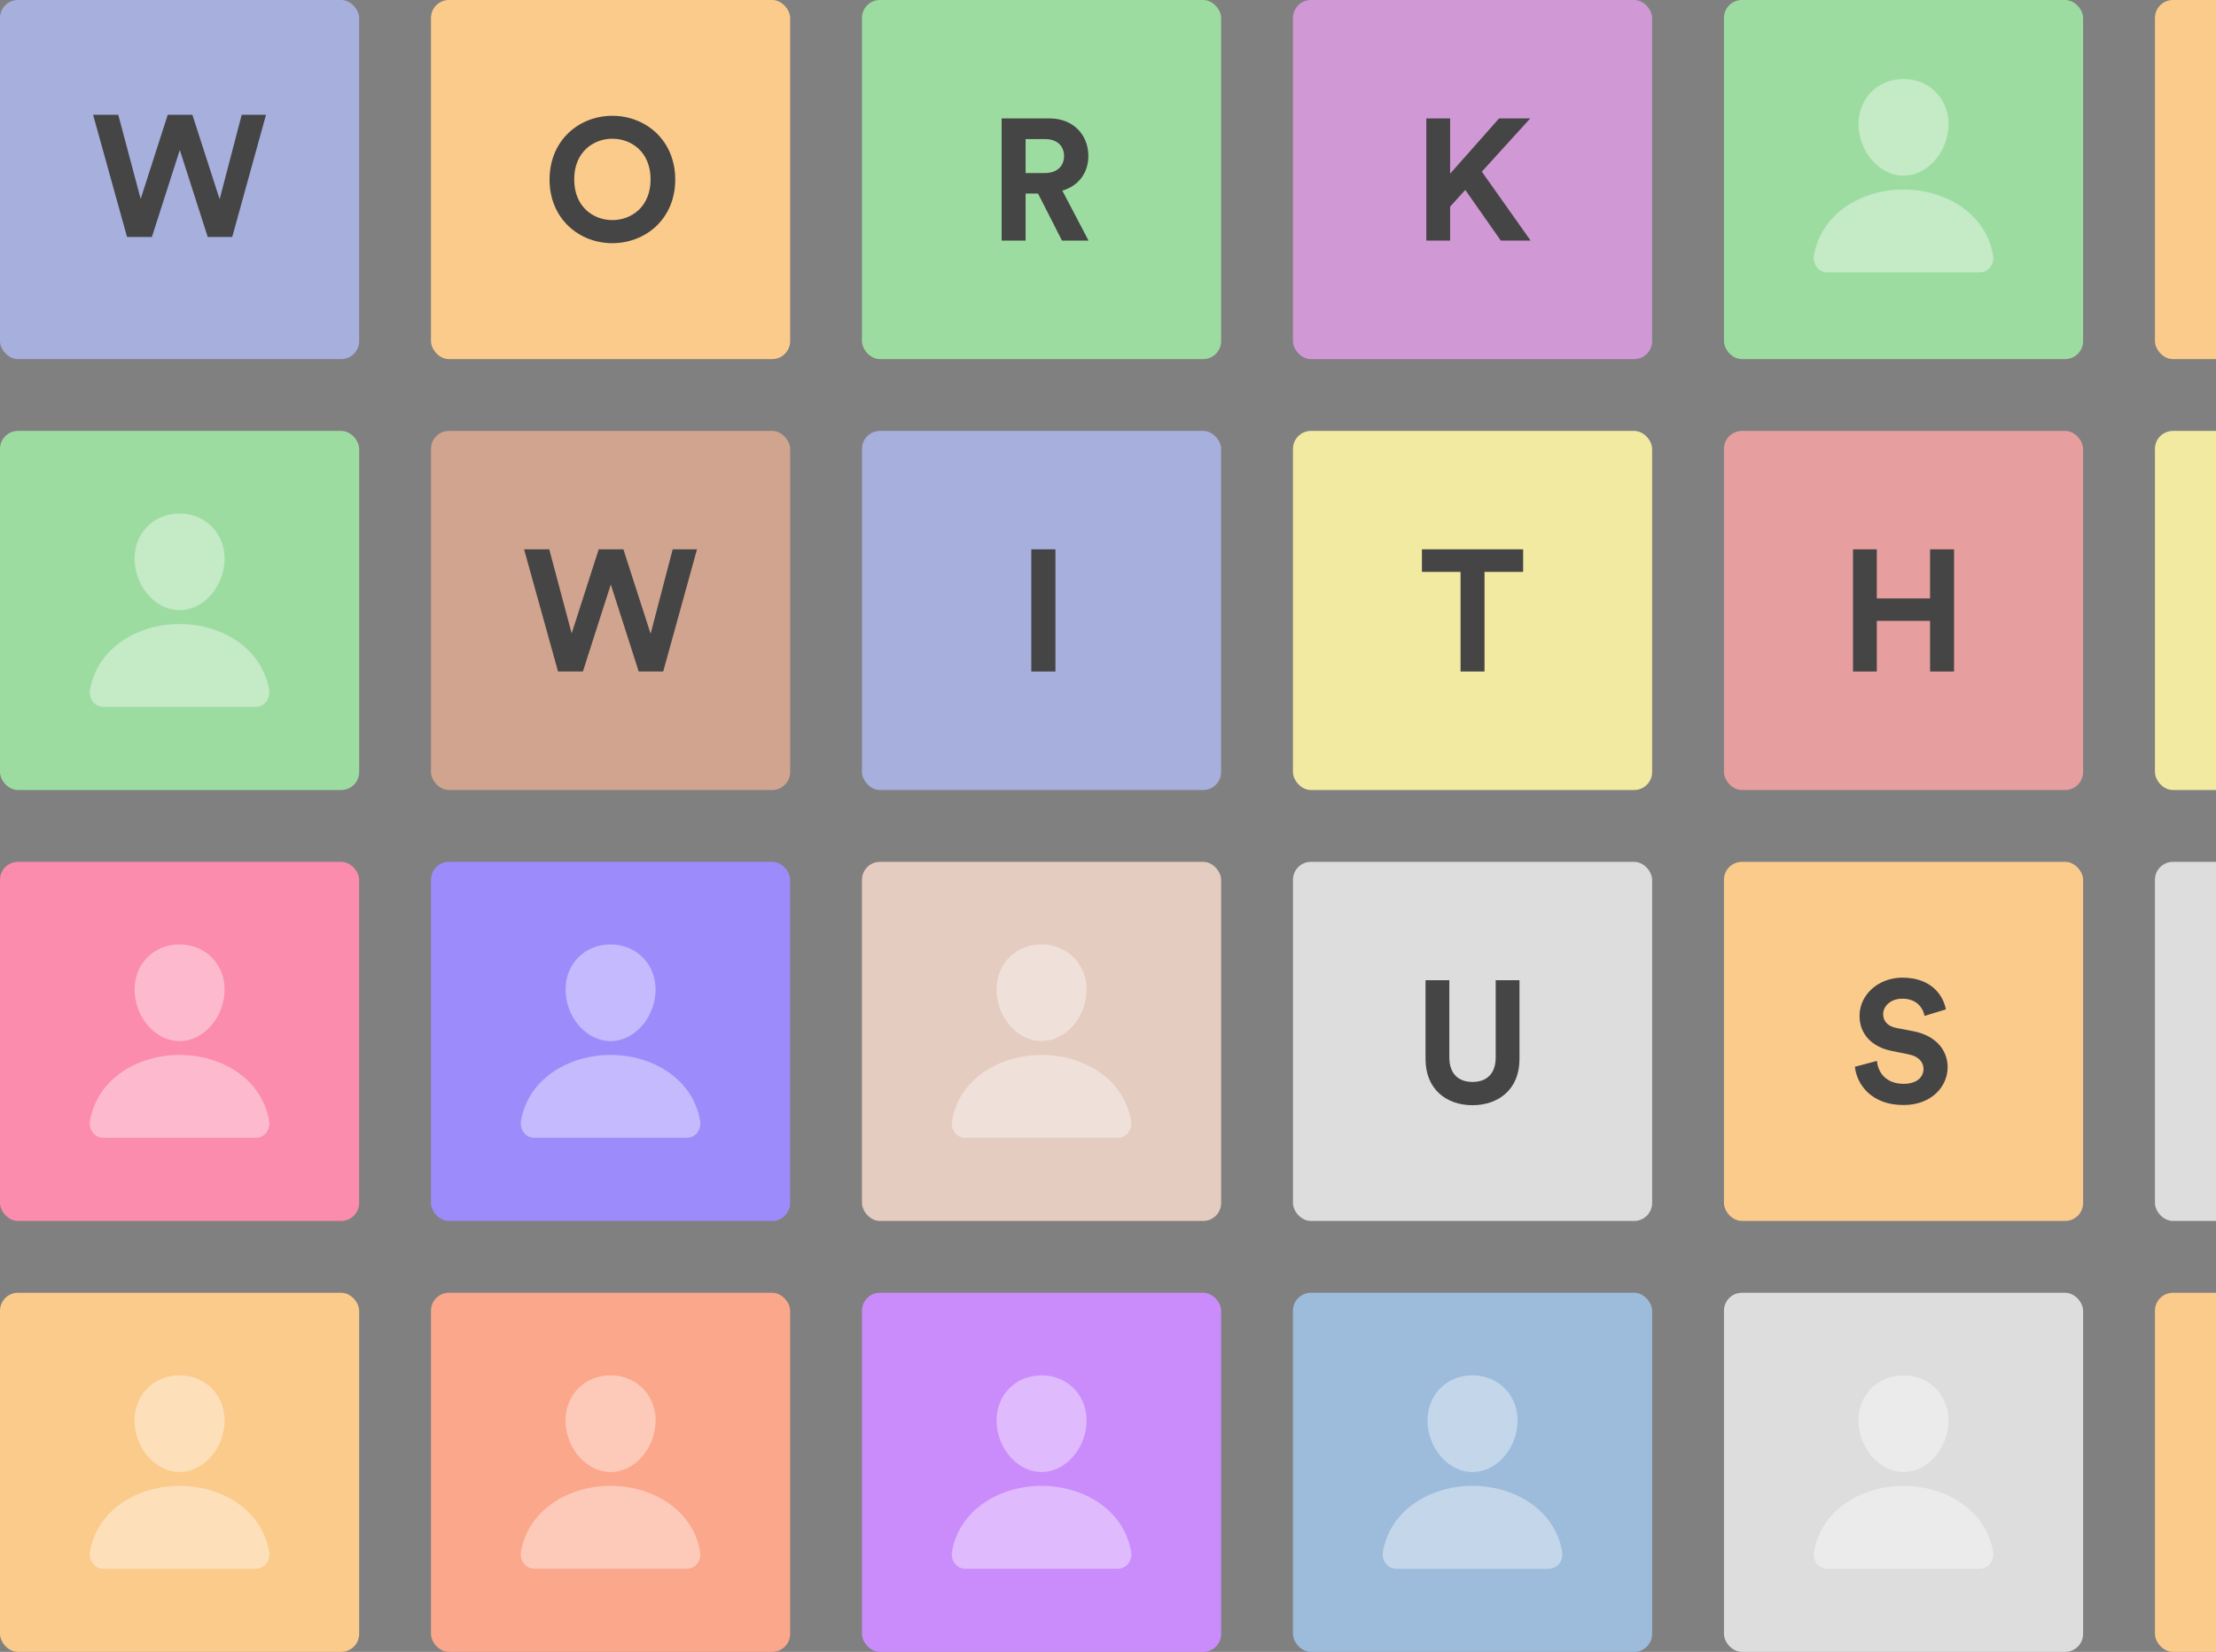 <svg width="617" height="460" viewBox="0 0 617 460" fill="none" xmlns="http://www.w3.org/2000/svg">
<rect x="0" y="0" width="617" height="460" fill="#808080" stroke="none"/>
<rect width="100" height="100" rx="5" fill="#A7AFDD"/>
<path d="M61.152 55.488L53.568 31.968H46.704L39.168 55.392L32.928 31.968H25.92L35.376 66H42.288L50.064 41.76L57.84 66H64.656L74.064 31.968H67.296L61.152 55.488Z" fill="#454545"/>
<rect y="120" width="100" height="100" rx="5" fill="#9DDCA0"/>
<rect y="240" width="100" height="100" rx="5" fill="#FB8CAD"/>
<rect x="120" width="100" height="100" rx="5" fill="#FBCB8C"/>
<rect x="120" y="120" width="100" height="100" rx="5" fill="#D0A48E"/>
<rect x="120" y="240" width="100" height="100" rx="5" fill="#9C8CFB"/>
<rect x="240" width="100" height="100" rx="5" fill="#9DDCA0"/>
<rect x="240" y="120" width="100" height="100" rx="5" fill="#A7AFDD"/>
<rect x="240" y="240" width="100" height="100" rx="5" fill="#E5CCC0"/>
<rect x="360" width="100" height="100" rx="5" fill="#D099D5"/>
<rect x="480" width="100" height="100" rx="5" fill="#9DDCA0"/>
<rect x="600" width="100" height="100" rx="5" fill="#FBCB8C"/>
<rect x="360" y="120" width="100" height="100" rx="5" fill="#F2EAA0"/>
<rect x="480" y="120" width="100" height="100" rx="5" fill="#E69E9E"/>
<rect x="600" y="120" width="100" height="100" rx="5" fill="#F2EAA0"/>
<rect x="360" y="240" width="100" height="100" rx="5" fill="#DDDDDD"/>
<rect x="480" y="240" width="100" height="100" rx="5" fill="#FBCB8C"/>
<rect x="600" y="240" width="100" height="100" rx="5" fill="#DDDDDD"/>
<rect y="360" width="100" height="100" rx="5" fill="#FBCB8C"/>
<rect x="120" y="360" width="100" height="100" rx="5" fill="#FBA78C"/>
<rect x="240" y="360" width="100" height="100" rx="5" fill="#CA8CFB"/>
<rect x="360" y="360" width="100" height="100" rx="5" fill="#9DBCDC"/>
<rect x="480" y="360" width="100" height="100" rx="5" fill="#DDDDDD"/>
<rect x="600" y="360" width="100" height="100" rx="5" fill="#FBCB8C"/>
<path d="M159.877 49.96C159.877 42.28 165.253 38.632 170.485 38.632C175.765 38.632 181.141 42.28 181.141 49.96C181.141 57.64 175.765 61.288 170.485 61.288C165.253 61.288 159.877 57.64 159.877 49.96ZM153.013 50.008C153.013 60.952 161.269 67.72 170.485 67.72C179.749 67.72 188.005 60.952 188.005 50.008C188.005 39.016 179.749 32.248 170.485 32.248C161.269 32.248 153.013 39.016 153.013 50.008Z" fill="#454545"/>
<path d="M295.688 67H303.08L295.784 53.08C300.248 51.784 303.032 48.184 303.032 43.432C303.032 37.528 298.808 32.968 292.184 32.968H278.888V67H285.56V53.896H289.016L295.688 67ZM285.56 48.184V38.728H290.936C294.296 38.728 296.264 40.6 296.264 43.48C296.264 46.264 294.296 48.184 290.936 48.184H285.56Z" fill="#454545"/>
<path d="M417.866 67H426.17L412.586 47.8L426.074 32.968H417.386L403.754 48.376V32.968H397.13V67H403.754V57.544L407.978 52.888L417.866 67Z" fill="#454545"/>
<path d="M424.085 159.256V152.968H395.909V159.256H406.661V187H413.333V159.256H424.085Z" fill="#454545"/>
<path d="M409.967 307.768C417.263 307.768 423.071 303.304 423.071 294.952V272.968H416.447V294.472C416.447 298.936 413.999 301.288 409.967 301.288C406.031 301.288 403.535 298.936 403.535 294.472V272.968H396.911V294.952C396.911 303.304 402.719 307.768 409.967 307.768Z" fill="#454545"/>
<path d="M544.063 187V152.968H537.391V166.648H522.559V152.968H515.935V187H522.559V172.888H537.391V187H544.063Z" fill="#454545"/>
<path d="M541.8 281.08C541.032 277.24 537.864 272.248 529.608 272.248C523.176 272.248 517.752 276.856 517.752 282.904C517.752 288.04 521.256 291.544 526.68 292.648L531.432 293.608C534.072 294.136 535.56 295.672 535.56 297.64C535.56 300.04 533.592 301.816 530.04 301.816C525.24 301.816 522.888 298.792 522.6 295.432L516.456 297.064C516.984 301.912 520.968 307.72 529.992 307.72C537.912 307.72 542.28 302.44 542.28 297.208C542.28 292.408 538.968 288.376 532.776 287.176L528.024 286.264C525.528 285.784 524.328 284.296 524.328 282.424C524.328 280.168 526.44 278.104 529.656 278.104C533.976 278.104 535.512 281.032 535.848 282.904L541.8 281.08Z" fill="#454545"/>
<path d="M293.866 187V152.968H287.146V187H293.866Z" fill="#454545"/>
<path d="M181.152 176.488L173.568 152.968H166.704L159.168 176.392L152.928 152.968H145.92L155.376 187H162.288L170.064 162.76L177.84 187H184.656L194.064 152.968H187.296L181.152 176.488Z" fill="#454545"/>
<g opacity="0.4">
<path d="M50 169.923C56.345 169.923 61.951 163.948 62.5 156.603C62.773 152.913 61.615 149.472 59.24 146.916C56.891 144.391 53.606 143 50 143C46.365 143 43.078 144.382 40.745 146.892C38.386 149.429 37.236 152.877 37.5 156.601C38.04 163.947 43.644 169.923 50 169.923Z" fill="white"/>
<path d="M74.925 192.01C73.911 186.382 70.744 181.655 65.768 178.338C61.349 175.392 55.749 173.769 50 173.769C44.251 173.769 38.651 175.392 34.232 178.337C29.256 181.654 26.089 186.381 25.075 192.008C24.843 193.298 25.157 194.573 25.939 195.507C26.293 195.933 26.738 196.274 27.241 196.506C27.744 196.737 28.293 196.854 28.846 196.846H71.154C71.708 196.854 72.257 196.738 72.76 196.507C73.264 196.275 73.709 195.934 74.064 195.508C74.843 194.575 75.157 193.299 74.925 192.01Z" fill="white"/>
</g>
<g opacity="0.4">
<path d="M50 289.923C56.345 289.923 61.951 283.948 62.5 276.603C62.773 272.913 61.615 269.472 59.24 266.916C56.891 264.391 53.606 263 50 263C46.365 263 43.078 264.382 40.745 266.892C38.386 269.429 37.236 272.877 37.5 276.601C38.04 283.947 43.644 289.923 50 289.923Z" fill="white"/>
<path d="M74.925 312.01C73.911 306.382 70.744 301.655 65.768 298.338C61.349 295.392 55.749 293.769 50 293.769C44.251 293.769 38.651 295.392 34.232 298.337C29.256 301.654 26.089 306.381 25.075 312.008C24.843 313.298 25.157 314.573 25.939 315.507C26.293 315.933 26.738 316.274 27.241 316.506C27.744 316.737 28.293 316.854 28.846 316.846H71.154C71.708 316.854 72.257 316.738 72.76 316.507C73.264 316.275 73.709 315.934 74.064 315.508C74.843 314.575 75.157 313.299 74.925 312.01Z" fill="white"/>
</g>
<g opacity="0.4">
<path d="M170 289.923C176.345 289.923 181.951 283.948 182.5 276.603C182.773 272.913 181.615 269.472 179.24 266.916C176.891 264.391 173.606 263 170 263C166.366 263 163.078 264.382 160.745 266.892C158.386 269.429 157.236 272.877 157.5 276.601C158.04 283.947 163.644 289.923 170 289.923Z" fill="white"/>
<path d="M194.925 312.01C193.911 306.382 190.744 301.655 185.768 298.338C181.349 295.392 175.749 293.769 170 293.769C164.251 293.769 158.651 295.392 154.232 298.337C149.256 301.654 146.089 306.381 145.075 312.008C144.843 313.298 145.158 314.573 145.939 315.507C146.293 315.933 146.738 316.274 147.241 316.506C147.744 316.737 148.292 316.854 148.846 316.846H191.154C191.708 316.854 192.257 316.738 192.76 316.507C193.264 316.275 193.709 315.934 194.064 315.508C194.843 314.575 195.157 313.299 194.925 312.01Z" fill="white"/>
</g>
<g opacity="0.4">
<path d="M290 289.923C296.345 289.923 301.951 283.948 302.5 276.603C302.773 272.913 301.615 269.472 299.24 266.916C296.891 264.391 293.606 263 290 263C286.366 263 283.078 264.382 280.745 266.892C278.386 269.429 277.236 272.877 277.5 276.601C278.04 283.947 283.644 289.923 290 289.923Z" fill="white"/>
<path d="M314.925 312.01C313.911 306.382 310.744 301.655 305.768 298.338C301.349 295.392 295.749 293.769 290 293.769C284.251 293.769 278.651 295.392 274.232 298.337C269.256 301.654 266.089 306.381 265.075 312.008C264.843 313.298 265.158 314.573 265.939 315.507C266.293 315.933 266.738 316.274 267.241 316.506C267.744 316.737 268.292 316.854 268.846 316.846H311.154C311.708 316.854 312.257 316.738 312.76 316.507C313.264 316.275 313.709 315.934 314.064 315.508C314.843 314.575 315.157 313.299 314.925 312.01Z" fill="white"/>
</g>
<g opacity="0.4">
<path d="M50 409.923C56.345 409.923 61.951 403.948 62.5 396.603C62.773 392.913 61.615 389.472 59.24 386.916C56.891 384.391 53.606 383 50 383C46.365 383 43.078 384.382 40.745 386.892C38.386 389.429 37.236 392.877 37.5 396.601C38.04 403.947 43.644 409.923 50 409.923Z" fill="white"/>
<path d="M74.925 432.01C73.911 426.382 70.744 421.655 65.768 418.338C61.349 415.392 55.749 413.769 50 413.769C44.251 413.769 38.651 415.392 34.232 418.337C29.256 421.654 26.089 426.381 25.075 432.008C24.843 433.298 25.157 434.573 25.939 435.507C26.293 435.933 26.738 436.274 27.241 436.506C27.744 436.737 28.293 436.854 28.846 436.846H71.154C71.708 436.854 72.257 436.738 72.76 436.507C73.264 436.275 73.709 435.934 74.064 435.508C74.843 434.575 75.157 433.299 74.925 432.01Z" fill="white"/>
</g>
<g opacity="0.4">
<path d="M170 409.923C176.345 409.923 181.951 403.948 182.5 396.603C182.773 392.913 181.615 389.472 179.24 386.916C176.891 384.391 173.606 383 170 383C166.366 383 163.078 384.382 160.745 386.892C158.386 389.429 157.236 392.877 157.5 396.601C158.04 403.947 163.644 409.923 170 409.923Z" fill="white"/>
<path d="M194.925 432.01C193.911 426.382 190.744 421.655 185.768 418.338C181.349 415.392 175.749 413.769 170 413.769C164.251 413.769 158.651 415.392 154.232 418.337C149.256 421.654 146.089 426.381 145.075 432.008C144.843 433.298 145.158 434.573 145.939 435.507C146.293 435.933 146.738 436.274 147.241 436.506C147.744 436.737 148.292 436.854 148.846 436.846H191.154C191.708 436.854 192.257 436.738 192.76 436.507C193.264 436.275 193.709 435.934 194.064 435.508C194.843 434.575 195.157 433.299 194.925 432.01Z" fill="white"/>
</g>
<g opacity="0.4">
<path d="M410 409.923C416.345 409.923 421.951 403.948 422.5 396.603C422.773 392.913 421.615 389.472 419.24 386.916C416.891 384.391 413.606 383 410 383C406.366 383 403.078 384.382 400.745 386.892C398.386 389.429 397.236 392.877 397.5 396.601C398.04 403.947 403.644 409.923 410 409.923Z" fill="white"/>
<path d="M434.925 432.01C433.911 426.382 430.744 421.655 425.768 418.338C421.349 415.392 415.749 413.769 410 413.769C404.251 413.769 398.651 415.392 394.232 418.337C389.256 421.654 386.089 426.381 385.075 432.008C384.843 433.298 385.158 434.573 385.939 435.507C386.293 435.933 386.738 436.274 387.241 436.506C387.744 436.737 388.292 436.854 388.846 436.846H431.154C431.708 436.854 432.257 436.738 432.76 436.507C433.264 436.275 433.709 435.934 434.064 435.508C434.843 434.575 435.157 433.299 434.925 432.01Z" fill="white"/>
</g>
<g opacity="0.4">
<path d="M290 409.923C296.345 409.923 301.951 403.948 302.5 396.603C302.773 392.913 301.615 389.472 299.24 386.916C296.891 384.391 293.606 383 290 383C286.366 383 283.078 384.382 280.745 386.892C278.386 389.429 277.236 392.877 277.5 396.601C278.04 403.947 283.644 409.923 290 409.923Z" fill="white"/>
<path d="M314.925 432.01C313.911 426.382 310.744 421.655 305.768 418.338C301.349 415.392 295.749 413.769 290 413.769C284.251 413.769 278.651 415.392 274.232 418.337C269.256 421.654 266.089 426.381 265.075 432.008C264.843 433.298 265.158 434.573 265.939 435.507C266.293 435.933 266.738 436.274 267.241 436.506C267.744 436.737 268.292 436.854 268.846 436.846H311.154C311.708 436.854 312.257 436.738 312.76 436.507C313.264 436.275 313.709 435.934 314.064 435.508C314.843 434.575 315.157 433.299 314.925 432.01Z" fill="white"/>
</g>
<g opacity="0.4">
<path d="M530 409.923C536.345 409.923 541.951 403.948 542.5 396.603C542.773 392.913 541.615 389.472 539.24 386.916C536.891 384.391 533.606 383 530 383C526.366 383 523.078 384.382 520.745 386.892C518.386 389.429 517.236 392.877 517.5 396.601C518.04 403.947 523.644 409.923 530 409.923Z" fill="white"/>
<path d="M554.925 432.01C553.911 426.382 550.744 421.655 545.768 418.338C541.349 415.392 535.749 413.769 530 413.769C524.251 413.769 518.651 415.392 514.232 418.337C509.256 421.654 506.089 426.381 505.075 432.008C504.843 433.298 505.158 434.573 505.939 435.507C506.293 435.933 506.738 436.274 507.241 436.506C507.744 436.737 508.292 436.854 508.846 436.846H551.154C551.708 436.854 552.257 436.738 552.76 436.507C553.264 436.275 553.709 435.934 554.064 435.508C554.843 434.575 555.157 433.299 554.925 432.01Z" fill="white"/>
</g>
<g opacity="0.4">
<path d="M530 48.923C536.345 48.923 541.951 42.948 542.5 35.603C542.773 31.913 541.615 28.472 539.24 25.916C536.891 23.391 533.606 22 530 22C526.366 22 523.078 23.382 520.745 25.892C518.386 28.429 517.236 31.877 517.5 35.601C518.04 42.947 523.644 48.923 530 48.923Z" fill="white"/>
<path d="M554.925 71.01C553.911 65.382 550.744 60.655 545.768 57.338C541.349 54.392 535.749 52.769 530 52.769C524.251 52.769 518.651 54.392 514.232 57.337C509.256 60.654 506.089 65.381 505.075 71.008C504.843 72.298 505.158 73.573 505.939 74.507C506.293 74.933 506.738 75.274 507.241 75.506C507.744 75.737 508.292 75.854 508.846 75.846H551.154C551.708 75.854 552.257 75.738 552.76 75.507C553.264 75.275 553.709 74.934 554.064 74.508C554.843 73.575 555.157 72.299 554.925 71.01Z" fill="white"/>
</g>
</svg>

